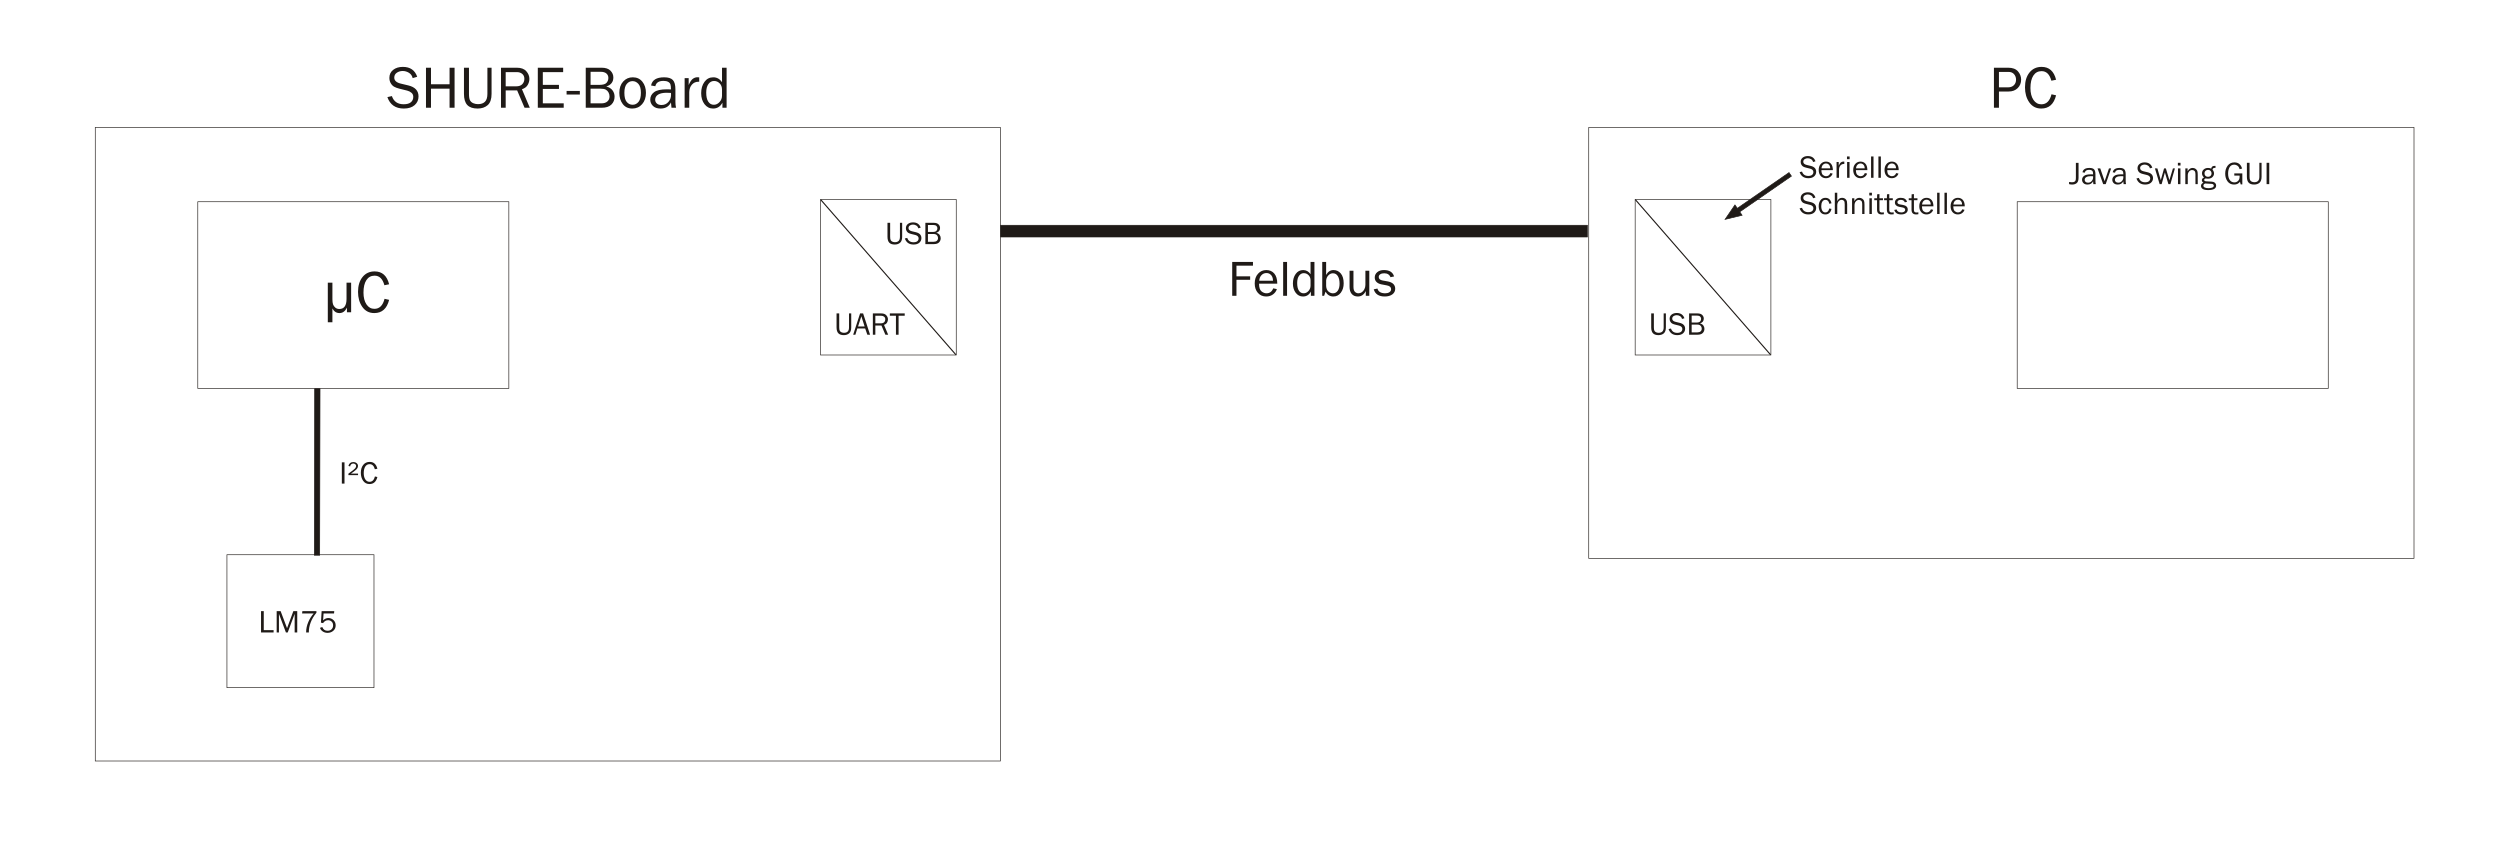 <?xml version="1.0" encoding="iso-8859-1"?>
<!DOCTYPE svg PUBLIC "-//W3C//DTD SVG 1.0//EN" "http://www.w3.org/TR/2001/REC-SVG-20010904/DTD/svg10.dtd">
<!-- Creator: CorelDRAW -->
<svg xmlns="http://www.w3.org/2000/svg" xmlns:odm="http://product.corel.com/CGS/11/cddns/" xmlns:corel-charset="http://product.corel.com/CGS/11/cddns/" xml:space="preserve" width="11.693in" height="3.937in" style="shape-rendering:geometricPrecision; text-rendering:geometricPrecision; image-rendering:optimizeQuality; fill-rule:evenodd"
     viewBox="0 0 11692.9 3937.01">
 <defs>
  <style type="text/css">
   <![CDATA[
    .str0 {stroke:#1F1A17;stroke-width:3}
    .fil0 {fill:none}
    .fil1 {fill:#1F1A17}
   ]]>
  </style>
 </defs>
 <g id="Ebene_x0020_1">
  <g>
   <path class="fil0 str0" d="M445.516 596.043l4233.36 0 0 2963.35 -4233.36 0 0 -2963.35z"/>
   <path class="fil0 str0" d="M7430.81 596.043l3859.9 0 0 2015.46 -3859.9 0 0 -2015.46z"/>
   <path class="fil1 str0" d="M4680.36 1053.57l2744 0 0 54.882 -2744 0 0 -54.882z"/>
   <path class="fil0 str0" d="M925.059 943.602l1454.87 0 0 872.925 -1454.87 0 0 -872.925z"/>
   <path class="fil0 str0" d="M1061.37 2594.67l687.76 0 0 621.63 -687.76 0 0 -621.63z"/>
   <path class="fil0 str0" d="M3837.63 932.957l634.854 0 0 727.437 -634.854 0 0 -727.437z"/>
   <path class="fil1 str0" d="M1496.73 1818.22l-1.559 778.618 -25.138 -0.012 1.559 -778.622 25.138 0.016z"/>
   <path class="fil0 str0" d="M3838.35 935.358l1.669 -1.457 630.906 723.724 -1.673 1.461 -630.902 -723.728z"/>
   <path class="fil1" d="M1811.79 454.197l21.122 -4.827c8.476,25.528 26.929,38.264 55.264,38.264 14.847,0 25.992,-3.138 33.484,-9.366 7.496,-6.276 11.24,-14.658 11.24,-25.197 0,-7.961 -2.854,-14.378 -8.571,-19.201 -5.713,-4.87 -12.315,-8.197 -19.811,-10.024l-37.465 -9.319c-9.697,-2.484 -17.61,-5.48 -23.791,-8.992 -6.185,-3.512 -11.429,-8.945 -15.736,-16.252 -4.264,-7.307 -6.417,-15.689 -6.417,-25.102 0,-15.642 5.902,-28.102 17.701,-37.421 11.803,-9.272 26.933,-13.909 45.386,-13.909 34.047,0 56.433,15.409 67.11,46.224l-21.26 6.323c-2.484,-10.957 -8.291,-19.295 -17.425,-24.913 -9.13,-5.622 -18.874,-8.433 -29.224,-8.433 -10.256,0 -19.39,2.717 -27.398,8.102 -8.008,5.386 -11.988,13.02 -11.988,22.902 0,13.819 10.161,23.138 30.441,28.008l34.984 8.382c32.035,7.681 48.051,24.917 48.051,51.705 0,16.205 -6.039,29.65 -18.028,40.421 -12.039,10.724 -28.992,16.11 -50.862,16.11 -38.779,0 -64.398,-17.846 -76.807,-53.484zm314.299 49.783l-23.461 0 0 -89.173 -86.831 0 0 89.173 -23.465 0 0 -187.287 23.465 0 0 77.508 86.831 0 0 -77.508 23.461 0 0 187.287zm153.52 -187.287l19.484 0 0 122.236c0,24.539 -5.996,42.102 -18.032,52.779 -12.035,10.634 -27.772,15.972 -47.256,15.972 -21.681,0 -37.748,-5.48 -48.193,-16.441 -10.394,-11.004 -15.642,-28.425 -15.642,-52.311l0 -122.236 23.465 0 0 122.236c0,14.563 1.732,24.819 5.106,30.768 3.37,5.949 8.476,10.303 15.362,13.161 6.835,2.811 14.047,4.26 21.543,4.26 14.469,0 25.429,-3.791 32.921,-11.425 7.496,-7.587 11.24,-19.811 11.24,-36.764l0 -122.236zm198.295 187.287l-24.539 0 -34.61 -81.071 -53.626 0 0 81.071 -21.965 0 0 -187.287 73.811 0c20.043,0 34.89,5.476 44.539,16.39 9.646,10.913 14.469,22.902 14.469,35.874 0,9.976 -2.717,19.532 -8.102,28.665 -5.386,9.177 -14.331,15.689 -26.74,19.622l36.764 86.736zm-112.776 -100.177l48.988 0c12.878,0 22.528,-3.374 28.85,-10.209 6.37,-6.791 9.555,-15.177 9.555,-25.059 0,-9.882 -3.374,-17.563 -10.071,-23.043 -6.744,-5.476 -15.22,-8.24 -25.476,-8.24l-51.846 0 0 66.551zm271.402 79.618l0 20.559 -121.157 0 0 -187.287 118.535 0 0 20.559 -95.071 0 0 59.571 75.449 0 0 19.063 -75.449 0 0 67.535 97.693 0zm75.453 -58.075l0 16.768 -62.008 0 0 -16.768 62.008 0zm27.587 78.634l0 -187.287 74.091 0c18.642,0 32.504,4.587 41.496,13.72 9.039,9.134 13.535,19.764 13.535,31.846 0,21.216 -11.102,35.315 -33.209,42.244 13.161,3.374 22.949,9.413 29.366,18.126 6.417,8.665 9.602,18.5 9.602,29.504 0,14.709 -4.965,27.024 -14.894,36.953 -9.929,9.929 -25.244,14.894 -45.898,14.894l-74.091 0zm22.622 -107.016l40.791 0c16.905,0 28.193,-3.232 33.858,-9.693 5.669,-6.417 8.528,-14.004 8.528,-22.716 0,-8.571 -3.047,-15.547 -9.134,-20.843 -6.091,-5.291 -15.173,-7.961 -27.26,-7.961l-46.783 0 0 61.213zm0 86.457l50.252 0c12.224,0 21.728,-3 28.382,-8.945 6.697,-5.949 10.02,-13.677 10.02,-23.185 0,-6.697 -1.496,-12.878 -4.543,-18.591 -2.996,-5.717 -7.256,-10.118 -12.736,-13.256 -5.48,-3.091 -13.677,-4.638 -24.591,-4.638l-46.783 0 0 68.614zm195.016 24.26c-19.063,0 -33.909,-7.028 -44.539,-21.122 -10.681,-14.098 -15.972,-31.567 -15.972,-52.409 0,-22.059 5.949,-39.665 17.937,-52.827 11.992,-13.161 26.929,-19.764 44.728,-19.764 19.154,0 34.189,6.929 45.24,20.795 11.008,13.862 16.532,31.142 16.532,51.937 0,21.591 -5.945,39.201 -17.843,52.874 -11.894,13.677 -27.256,20.516 -46.083,20.516zm1.638 -17.705c10.961,0 20.138,-4.543 27.587,-13.583 7.398,-9.039 11.098,-23.134 11.098,-42.244 0,-19.201 -3.886,-33.157 -11.661,-41.776 -7.776,-8.665 -16.909,-12.972 -27.303,-12.972 -10.728,0 -19.764,4.354 -27.165,13.114 -7.402,8.713 -11.146,22.575 -11.146,41.496 0,20.043 3.744,34.374 11.146,42.992 7.402,8.665 16.532,12.972 27.445,12.972zm203.165 14.004l-21.405 0c-0.795,-4.402 -1.638,-12.693 -2.433,-24.961 -9.555,19.106 -25.713,28.661 -48.614,28.661 -15.551,0 -27.445,-4.122 -35.783,-12.366 -8.335,-8.197 -12.504,-18.079 -12.504,-29.598 0,-14.004 5.949,-25.524 17.846,-34.516 11.894,-9.039 32.126,-13.535 60.65,-13.535 3.839,0 9.976,0.189 18.405,0.563 0,-10.961 -0.843,-18.921 -2.579,-23.791 -1.685,-4.917 -5.244,-8.807 -10.772,-11.756 -5.476,-2.906 -12.689,-4.402 -21.634,-4.402 -21.874,0 -34.61,8.335 -38.173,25.008l-19.902 -3.465c4.87,-25.528 25.244,-38.264 61.213,-38.264 19.106,0 32.689,4.213 40.697,12.693 7.961,8.476 11.988,23.134 11.988,43.976l0 58.87c0,9.787 0.984,18.732 3,26.882zm-23.839 -69.315c-8.807,-0.516 -15.457,-0.795 -20.047,-0.795 -17,0 -30.252,2.764 -39.665,8.382 -9.413,5.575 -14.146,13.724 -14.146,24.402 0,6.791 2.575,12.551 7.634,17.284 5.059,4.776 12.409,7.165 22.012,7.165 13.02,0 23.697,-4.732 32.035,-14.146 8.382,-9.413 12.551,-20.512 12.551,-33.205 0,-2.575 -0.142,-5.575 -0.374,-9.087zm85.469 69.315l-21.543 0 0 -138.583 18.921 0 0 32.362c6.697,-15.268 13.394,-25.15 20.091,-29.693 6.744,-4.543 13.63,-6.791 20.654,-6.791 2.201,0 5.059,0.189 8.524,0.563l0 20.559 -4.402 0c-11.894,0 -21.776,4.453 -29.646,13.303 -7.866,8.898 -12.035,20.559 -12.598,35.032l0 73.248zm174.783 -187.287l0 187.287 -19.575 0 0 -23.744c-9.697,18.311 -24.307,27.445 -43.791,27.445 -16.205,0 -29.504,-6.791 -39.949,-20.374 -10.398,-13.583 -15.642,-30.768 -15.642,-51.516 0,-21.216 5.197,-38.921 15.547,-53.016 10.303,-14.146 24.028,-21.216 41.122,-21.216 16.673,0 30.256,7.587 40.791,22.76l0 -67.626 21.496 0zm-21.496 102.236c0,-12.177 -3.744,-21.917 -11.146,-29.224 -7.402,-7.35 -16.063,-11.004 -25.898,-11.004 -10.728,0 -19.532,4.776 -26.417,14.284 -6.929,9.508 -10.398,22.854 -10.398,40.043 0,18.591 3.185,32.736 9.555,42.429 6.37,9.697 15.083,14.52 26.134,14.52 10.071,0 18.921,-4.213 26.602,-12.598 7.728,-8.429 11.567,-18.311 11.567,-29.646l0 -28.803z"/>
   <path class="fil1" d="M1533.14 1507.4l0 -185.37 21.543 0 0 77.653c0,10.161 0.984,18.122 2.906,23.882 1.921,5.764 5.48,10.819 10.63,15.177 5.154,4.307 11.429,6.508 18.736,6.508 22.48,0 33.764,-15.736 33.764,-47.209l0 -76.012 21.547 0 0 138.583 -19.626 0 0 -21.685c-8.15,16.909 -19.811,25.386 -34.984,25.386 -14.567,0 -25.524,-7.213 -32.972,-21.685l0 64.772 -21.543 0zm265.362 -109.78l21.453 4.823c-10.26,41.264 -33.394,61.87 -69.457,61.87 -23.697,0 -42.291,-9.555 -55.779,-28.661 -13.488,-19.11 -20.232,-42.622 -20.232,-70.535 0,-28.803 7.024,-51.937 21.122,-69.406 14.098,-17.516 32.972,-26.228 56.669,-26.228 35.126,0 57.701,20.091 67.677,60.228l-22.106 4.402c-8.055,-29.831 -23.279,-44.724 -45.713,-44.724 -16.532,0 -29.362,6.929 -38.496,20.795 -9.087,13.815 -13.63,33.299 -13.63,58.354 0,22.949 4.685,41.354 14.004,55.217 9.319,13.862 21.685,20.795 37.047,20.795 23.886,0 39.669,-15.642 47.441,-46.929z"/>
   <path class="fil1" d="M1279.65 2947.14l0 10.937 -58.811 0 0 -99.614 12.78 0 0 88.677 46.032 0zm110.551 10.937l-12.106 0 0 -86.984 -32.409 86.984 -8.469 0 -32.606 -86.984 0 86.984 -10.587 0 0 -99.614 18.532 0 29.992 79.685 29.421 -79.685 18.232 0 0 99.614zm54.378 0l-12.854 0c0,-16.689 3.413,-32.933 10.216,-48.724 6.823,-15.768 15.169,-29.095 25.032,-39.957l-54.079 0 1.244 -10.933 65.815 0 0 7.445c-11.858,14.299 -20.752,29.197 -26.63,44.665 -5.878,15.469 -8.819,30.165 -8.819,44.067 0,0.795 0.028,1.917 0.075,3.437zm118.748 -99.614l-1.024 10.736 -48.972 0 -2.118 32.307c7.398,-7.248 15.52,-10.862 24.362,-10.862 9.343,0 17.413,3.24 24.213,9.717 6.776,6.453 10.165,14.72 10.165,24.811 0,10.213 -3.689,18.583 -11.063,25.11 -7.37,6.5 -16.366,9.764 -27.028,9.764 -8.37,0 -15.815,-2.193 -22.343,-6.579 -6.5,-4.358 -10.787,-10.035 -12.831,-16.988l10.661 -3.661c4.362,11.583 12.583,17.39 24.661,17.39 7.921,0 14.224,-2.366 18.909,-7.051 4.657,-4.709 7,-10.685 7,-17.984 0,-7.65 -2.319,-13.602 -6.925,-17.886 -4.634,-4.283 -10.189,-6.429 -16.642,-6.429 -9.441,0 -17.264,4.535 -23.441,13.579l-9.839 -2.118 3.213 -53.854 59.039 0z"/>
   <path class="fil1" d="M1611.25 2262.01l-12.48 0 0 -99.614 12.48 0 0 99.614zm63.346 -46.929l0 7.075 -45.035 0 0 -6.85c17.461,-12.405 27.846,-20.528 31.134,-24.39 3.291,-3.835 4.933,-7.622 4.933,-11.382 0,-3.437 -1.37,-6.228 -4.059,-8.346 -2.689,-2.118 -5.803,-3.161 -9.315,-3.161 -3.689,0 -6.953,1.169 -9.768,3.559 -2.815,2.394 -4.409,5.756 -4.756,10.067l-8.169 -2.394c3.11,-12.083 10.709,-18.11 22.768,-18.11 6.575,0 11.882,1.795 15.965,5.358 4.063,3.587 6.079,7.795 6.079,12.602 0,6.378 -3.012,12.307 -9.043,17.835 -6.028,5.532 -13.972,11.587 -23.787,18.138l33.055 0zm79.016 13.425l11.409 2.567c-5.457,21.945 -17.764,32.906 -36.945,32.906 -12.602,0 -22.492,-5.083 -29.665,-15.244 -7.173,-10.165 -10.764,-22.669 -10.764,-37.516 0,-15.319 3.74,-27.626 11.236,-36.917 7.496,-9.315 17.535,-13.949 30.142,-13.949 18.681,0 30.689,10.685 35.996,32.035l-11.76 2.339c-4.283,-15.866 -12.378,-23.787 -24.311,-23.787 -8.795,0 -15.618,3.685 -20.476,11.059 -4.831,7.35 -7.248,17.713 -7.248,31.039 0,12.205 2.488,21.996 7.449,29.37 4.957,7.37 11.531,11.059 19.701,11.059 12.705,0 21.098,-8.319 25.236,-24.961z"/>
   <path class="fil1" d="M4209.18 1042.16l10.362 0 0 65.016c0,13.051 -3.189,22.394 -9.591,28.071 -6.402,5.657 -14.772,8.496 -25.134,8.496 -11.535,0 -20.079,-2.913 -25.634,-8.744 -5.532,-5.854 -8.319,-15.122 -8.319,-27.823l0 -65.016 12.48 0 0 65.016c0,7.744 0.921,13.201 2.713,16.366 1.795,3.161 4.508,5.476 8.173,6.996 3.634,1.496 7.472,2.268 11.457,2.268 7.697,0 13.528,-2.016 17.512,-6.079 3.984,-4.035 5.98,-10.535 5.98,-19.551l0 -65.016zm22.866 73.134l11.236 -2.563c4.508,13.575 14.323,20.35 29.394,20.35 7.898,0 13.823,-1.669 17.811,-4.984 3.984,-3.335 5.976,-7.795 5.976,-13.402 0,-4.232 -1.52,-7.646 -4.559,-10.213 -3.035,-2.591 -6.551,-4.358 -10.535,-5.331l-19.929 -4.957c-5.154,-1.319 -9.366,-2.913 -12.653,-4.783 -3.287,-1.866 -6.079,-4.756 -8.37,-8.642 -2.268,-3.886 -3.413,-8.346 -3.413,-13.354 0,-8.319 3.142,-14.945 9.417,-19.902 6.28,-4.933 14.323,-7.398 24.138,-7.398 18.11,0 30.016,8.193 35.697,24.587l-11.311 3.362c-1.319,-5.831 -4.409,-10.264 -9.264,-13.252 -4.858,-2.988 -10.039,-4.484 -15.543,-4.484 -5.457,0 -10.315,1.445 -14.575,4.311 -4.26,2.862 -6.378,6.925 -6.378,12.181 0,7.346 5.406,12.303 16.193,14.894l18.606 4.461c17.039,4.083 25.559,13.252 25.559,27.5 0,8.618 -3.213,15.768 -9.591,21.496 -6.402,5.705 -15.417,8.571 -27.051,8.571 -20.626,0 -34.252,-9.492 -40.854,-28.449zm96.031 26.48l0 -99.614 39.406 0c9.917,0 17.291,2.441 22.071,7.299 4.811,4.854 7.201,10.512 7.201,16.937 0,11.284 -5.906,18.784 -17.661,22.468 7,1.795 12.205,5.008 15.618,9.642 3.413,4.606 5.106,9.839 5.106,15.693 0,7.823 -2.642,14.374 -7.921,19.654 -5.28,5.28 -13.425,7.921 -24.413,7.921l-39.406 0zm12.031 -56.921l21.697 0c8.992,0 14.996,-1.717 18.008,-5.154 3.016,-3.413 4.535,-7.449 4.535,-12.083 0,-4.559 -1.618,-8.272 -4.858,-11.087 -3.236,-2.815 -8.071,-4.232 -14.496,-4.232l-24.886 0 0 32.555zm0 45.984l26.728 0c6.5,0 11.559,-1.594 15.095,-4.756 3.563,-3.165 5.331,-7.276 5.331,-12.331 0,-3.563 -0.795,-6.85 -2.413,-9.89 -1.594,-3.039 -3.862,-5.382 -6.776,-7.051 -2.917,-1.642 -7.276,-2.465 -13.079,-2.465l-24.886 0 0 36.492z"/>
   <path class="fil1" d="M3970.98 1465.94l10.362 0 0 65.016c0,13.051 -3.189,22.394 -9.591,28.071 -6.402,5.657 -14.772,8.496 -25.134,8.496 -11.535,0 -20.079,-2.913 -25.634,-8.744 -5.532,-5.854 -8.319,-15.122 -8.319,-27.823l0 -65.016 12.48 0 0 65.016c0,7.744 0.921,13.201 2.713,16.366 1.795,3.161 4.508,5.476 8.173,6.996 3.634,1.496 7.472,2.268 11.457,2.268 7.697,0 13.528,-2.016 17.512,-6.079 3.984,-4.035 5.98,-10.535 5.98,-19.551l0 -65.016zm98.445 99.614l-12.756 0 -10.087 -29.118 -36.843 0 -8.917 29.118 -10.413 0 32.307 -99.614 14.248 0 32.461 99.614zm-25.461 -38.461l-15.319 -47.878 -15.469 47.878 30.787 0zm110.13 38.461l-13.051 0 -18.409 -43.118 -28.524 0 0 43.118 -11.681 0 0 -99.614 39.26 0c10.661,0 18.555,2.913 23.689,8.717 5.13,5.803 7.697,12.181 7.697,19.083 0,5.303 -1.445,10.386 -4.311,15.244 -2.862,4.882 -7.622,8.346 -14.224,10.437l19.555 46.134zm-59.984 -53.283l26.059 0c6.85,0 11.98,-1.791 15.342,-5.429 3.39,-3.614 5.083,-8.071 5.083,-13.327 0,-5.256 -1.795,-9.343 -5.354,-12.256 -3.591,-2.913 -8.098,-4.386 -13.551,-4.386l-27.579 0 0 35.398zm108.736 53.283l-12.405 0 0 -88.681 -28.524 0 0 -10.933 69.551 0 0 10.933 -28.622 0 0 88.681z"/>
   <path class="fil0 str0" d="M7647.95 932.957l634.854 0 0 727.437 -634.854 0 0 -727.437z"/>
   <path class="fil0 str0" d="M7648.67 935.358l1.669 -1.457 630.906 723.724 -1.673 1.461 -630.902 -723.728z"/>
   <path class="fil1" d="M8417.12 805.071l11.236 -2.563c4.508,13.575 14.323,20.35 29.394,20.35 7.898,0 13.823,-1.669 17.811,-4.984 3.984,-3.335 5.976,-7.795 5.976,-13.402 0,-4.232 -1.52,-7.646 -4.559,-10.213 -3.035,-2.591 -6.551,-4.358 -10.535,-5.331l-19.929 -4.957c-5.154,-1.319 -9.366,-2.913 -12.653,-4.783 -3.287,-1.866 -6.079,-4.756 -8.37,-8.642 -2.268,-3.886 -3.413,-8.346 -3.413,-13.354 0,-8.319 3.142,-14.945 9.417,-19.902 6.28,-4.933 14.323,-7.398 24.138,-7.398 18.11,0 30.016,8.193 35.697,24.587l-11.311 3.362c-1.319,-5.831 -4.409,-10.264 -9.264,-13.252 -4.858,-2.988 -10.039,-4.484 -15.543,-4.484 -5.457,0 -10.315,1.445 -14.575,4.311 -4.26,2.862 -6.378,6.925 -6.378,12.181 0,7.346 5.406,12.303 16.193,14.894l18.606 4.461c17.039,4.083 25.559,13.252 25.559,27.5 0,8.618 -3.213,15.768 -9.591,21.496 -6.402,5.705 -15.417,8.571 -27.051,8.571 -20.626,0 -34.252,-9.492 -40.854,-28.449zm143.685 4.508l10.661 2.193c-1.945,6.28 -5.756,11.484 -11.386,15.595 -5.654,4.11 -12.28,6.154 -19.925,6.154 -10.067,0 -18.213,-3.539 -24.437,-10.614 -6.228,-7.071 -9.343,-16.362 -9.343,-27.846 0,-11.732 3.213,-21.201 9.689,-28.425 6.476,-7.22 14.598,-10.835 24.386,-10.835 9.618,0 17.366,3.339 23.244,9.988 5.854,6.677 8.866,16.642 9.016,29.945l-53.583 0c0,11.134 2.343,18.657 7,22.543 4.685,3.886 9.618,5.827 14.823,5.827 9.39,0 16.016,-4.831 19.854,-14.524zm-0.65 -22.394c-0.098,-4.134 -0.795,-7.819 -2.043,-11.035 -1.268,-3.213 -3.409,-5.925 -6.425,-8.193 -3.016,-2.268 -6.65,-3.39 -10.886,-3.39 -5.681,0 -10.512,2.043 -14.472,6.13 -3.961,4.083 -6.201,9.563 -6.677,16.488l40.504 0zm41.228 44.366l-11.461 0 0 -73.709 10.067 0 0 17.213c3.559,-8.122 7.122,-13.378 10.685,-15.791 3.587,-2.417 7.248,-3.614 10.984,-3.614 1.173,0 2.693,0.098 4.535,0.299l0 10.937 -2.343 0c-6.327,0 -11.583,2.366 -15.768,7.075 -4.185,4.732 -6.402,10.933 -6.701,18.63l0 38.961zm49.646 -99.614l0 12.705 -12.354 0 0 -12.705 12.354 0zm-0.374 25.905l0 73.709 -11.461 0 0 -73.709 11.461 0zm71.52 51.736l10.661 2.193c-1.945,6.28 -5.756,11.484 -11.386,15.595 -5.654,4.11 -12.28,6.154 -19.925,6.154 -10.067,0 -18.213,-3.539 -24.437,-10.614 -6.228,-7.071 -9.343,-16.362 -9.343,-27.846 0,-11.732 3.213,-21.201 9.689,-28.425 6.476,-7.22 14.598,-10.835 24.386,-10.835 9.618,0 17.366,3.339 23.244,9.988 5.854,6.677 8.866,16.642 9.016,29.945l-53.583 0c0,11.134 2.343,18.657 7,22.543 4.685,3.886 9.618,5.827 14.823,5.827 9.39,0 16.016,-4.831 19.854,-14.524zm-0.65 -22.394c-0.098,-4.134 -0.795,-7.819 -2.043,-11.035 -1.268,-3.213 -3.409,-5.925 -6.425,-8.193 -3.016,-2.268 -6.65,-3.39 -10.886,-3.39 -5.681,0 -10.512,2.043 -14.472,6.13 -3.961,4.083 -6.201,9.563 -6.677,16.488l40.504 0zm41.228 44.366l-11.461 0 0 -99.614 11.461 0 0 99.614zm34.374 0l-11.461 0 0 -99.614 11.461 0 0 99.614zm71.591 -21.972l10.661 2.193c-1.945,6.28 -5.756,11.484 -11.386,15.595 -5.654,4.11 -12.28,6.154 -19.925,6.154 -10.067,0 -18.213,-3.539 -24.437,-10.614 -6.228,-7.071 -9.343,-16.362 -9.343,-27.846 0,-11.732 3.213,-21.201 9.689,-28.425 6.476,-7.22 14.598,-10.835 24.386,-10.835 9.618,0 17.366,3.339 23.244,9.988 5.854,6.677 8.866,16.642 9.016,29.945l-53.583 0c0,11.134 2.343,18.657 7,22.543 4.685,3.886 9.618,5.827 14.823,5.827 9.39,0 16.016,-4.831 19.854,-14.524zm-0.65 -22.394c-0.098,-4.134 -0.795,-7.819 -2.043,-11.035 -1.268,-3.213 -3.409,-5.925 -6.425,-8.193 -3.016,-2.268 -6.65,-3.39 -10.886,-3.39 -5.681,0 -10.512,2.043 -14.472,6.13 -3.961,4.083 -6.201,9.563 -6.677,16.488l40.504 0zm-450.949 187.35l11.236 -2.563c4.508,13.575 14.323,20.35 29.394,20.35 7.898,0 13.823,-1.669 17.811,-4.984 3.984,-3.335 5.976,-7.795 5.976,-13.402 0,-4.232 -1.52,-7.646 -4.559,-10.213 -3.035,-2.591 -6.551,-4.358 -10.535,-5.331l-19.929 -4.957c-5.154,-1.319 -9.366,-2.913 -12.653,-4.783 -3.287,-1.866 -6.079,-4.756 -8.37,-8.642 -2.268,-3.886 -3.413,-8.346 -3.413,-13.354 0,-8.319 3.142,-14.945 9.417,-19.902 6.28,-4.933 14.323,-7.398 24.138,-7.398 18.11,0 30.016,8.193 35.697,24.587l-11.311 3.362c-1.319,-5.831 -4.409,-10.264 -9.264,-13.252 -4.858,-2.988 -10.039,-4.484 -15.543,-4.484 -5.457,0 -10.315,1.445 -14.575,4.311 -4.26,2.862 -6.378,6.925 -6.378,12.181 0,7.346 5.406,12.303 16.193,14.894l18.606 4.461c17.039,4.083 25.559,13.252 25.559,27.5 0,8.618 -3.213,15.768 -9.591,21.496 -6.402,5.705 -15.417,8.571 -27.051,8.571 -20.626,0 -34.252,-9.492 -40.854,-28.449zm138.579 0.65l10.362 1.819c-1.468,8.118 -4.685,14.496 -9.717,19.079 -5.008,4.61 -11.26,6.902 -18.756,6.902 -10.165,0 -17.909,-3.736 -23.24,-11.236 -5.331,-7.496 -7.972,-16.638 -7.972,-27.449 0,-11.185 2.791,-20.476 8.421,-27.902 5.602,-7.421 13.276,-11.134 22.941,-11.134 8.043,0 14.472,2.39 19.303,7.201 4.858,4.78 7.846,10.961 9.02,18.555l-10.362 1.968c-1.945,-12.153 -7.823,-18.232 -17.661,-18.232 -6.327,0 -11.185,2.689 -14.598,8.071 -3.413,5.354 -5.106,12.331 -5.106,20.898 0,9.441 1.693,16.764 5.083,21.996 3.362,5.232 8.118,7.846 14.248,7.846 9.488,0 15.492,-6.126 18.035,-18.382zm83.847 25.831l-11.461 0 0 -44.74c0,-5.256 -0.323,-9.189 -0.972,-11.831 -0.673,-2.614 -2.217,-4.882 -4.681,-6.799 -2.441,-1.945 -5.283,-2.89 -8.496,-2.89 -5.878,0 -10.811,2.413 -14.772,7.224 -3.961,4.807 -5.953,11.256 -5.953,19.327l0 39.709 -11.461 0 0 -99.614 11.461 0 0 39.48c5.205,-10.413 12.653,-15.618 22.319,-15.618 4.335,0 8.197,0.846 11.583,2.567 3.39,1.693 5.98,3.933 7.772,6.701 1.795,2.764 3.016,5.504 3.689,8.22 0.646,2.689 0.972,7.197 0.972,13.524l0 44.74zm81.004 0l-10.736 0 0 -47.354c0,-6.827 -1.468,-11.606 -4.433,-14.398 -2.988,-2.764 -6.575,-4.161 -10.811,-4.161 -5.827,0 -10.736,2.343 -14.697,7.028 -3.961,4.657 -5.953,10.811 -5.953,18.457l0 40.429 -11.461 0 0 -73.709 10.665 0 0 13.575c5.976,-10.413 13.724,-15.618 23.264,-15.618 5.504,0 10.189,1.421 14.051,4.26 3.886,2.866 6.524,6.055 7.968,9.614 1.421,3.539 2.142,9.965 2.142,19.256l0 42.622zm34.752 -99.614l0 12.705 -12.354 0 0 -12.705 12.354 0zm-0.374 25.905l0 73.709 -11.461 0 0 -73.709 11.461 0zm56.276 65.839l0 9.039c-4.035,0.524 -7.551,0.799 -10.516,0.799 -14.248,0 -21.398,-7.449 -21.398,-22.319l0 -44.39 -13.051 0 0 -8.969 13.051 0 0.524 -18.532 10.661 -1.024 0 19.555 16.492 0 0 8.969 -16.492 0 0 46.283c0,7.571 3.937,11.382 11.807,11.382 2.642,0 5.606,-0.276 8.921,-0.795zm45.984 0l0 9.039c-4.035,0.524 -7.551,0.799 -10.516,0.799 -14.248,0 -21.398,-7.449 -21.398,-22.319l0 -44.39 -13.051 0 0 -8.969 13.051 0 0.524 -18.532 10.661 -1.024 0 19.555 16.492 0 0 8.969 -16.492 0 0 46.283c0,7.571 3.937,11.382 11.807,11.382 2.642,0 5.606,-0.276 8.921,-0.795zm2.638 -11.26l10.937 -2.244c2.441,9.291 10.114,13.925 23.067,13.925 4.756,0 8.791,-1.071 12.106,-3.213 3.311,-2.142 4.957,-5.157 4.957,-9.043 0,-5.78 -4.209,-9.465 -12.63,-11.008l-15.543 -2.941c-6.079,-1.146 -10.909,-3.437 -14.524,-6.85 -3.587,-3.413 -5.378,-7.898 -5.378,-13.5 0,-6.177 2.441,-11.358 7.37,-15.52 4.909,-4.161 11.512,-6.228 19.831,-6.228 16.016,0 25.882,6.252 29.642,18.756l-10.512 2.268c-3.016,-7.697 -9.217,-11.531 -18.606,-11.531 -4.685,0 -8.496,0.945 -11.484,2.89 -3.016,1.917 -4.508,4.606 -4.508,8.043 0,5.457 3.835,8.894 11.457,10.287l14.374 2.567c15.047,2.717 22.567,9.988 22.567,21.823 0,6.748 -2.815,12.228 -8.394,16.39 -5.606,4.161 -13.051,6.228 -22.343,6.228 -17.465,0 -28.248,-7.024 -32.386,-21.098zm112.673 11.26l0 9.039c-4.035,0.524 -7.551,0.799 -10.516,0.799 -14.248,0 -21.398,-7.449 -21.398,-22.319l0 -44.39 -13.051 0 0 -8.969 13.051 0 0.524 -18.532 10.661 -1.024 0 19.555 16.492 0 0 8.969 -16.492 0 0 46.283c0,7.571 3.937,11.382 11.807,11.382 2.642,0 5.606,-0.276 8.921,-0.795zm58.661 -14.102l10.661 2.193c-1.945,6.28 -5.756,11.484 -11.386,15.595 -5.654,4.11 -12.28,6.154 -19.925,6.154 -10.067,0 -18.213,-3.539 -24.437,-10.614 -6.228,-7.071 -9.343,-16.362 -9.343,-27.846 0,-11.732 3.213,-21.201 9.689,-28.425 6.476,-7.22 14.598,-10.835 24.386,-10.835 9.618,0 17.366,3.339 23.244,9.988 5.854,6.677 8.866,16.642 9.016,29.945l-53.583 0c0,11.134 2.343,18.657 7,22.543 4.685,3.886 9.618,5.827 14.823,5.827 9.39,0 16.016,-4.831 19.854,-14.524zm-0.65 -22.394c-0.098,-4.134 -0.795,-7.819 -2.043,-11.035 -1.268,-3.213 -3.409,-5.925 -6.425,-8.193 -3.016,-2.268 -6.65,-3.39 -10.886,-3.39 -5.681,0 -10.512,2.043 -14.472,6.13 -3.961,4.083 -6.201,9.563 -6.677,16.488l40.504 0zm41.228 44.366l-11.461 0 0 -99.614 11.461 0 0 99.614zm34.374 0l-11.461 0 0 -99.614 11.461 0 0 99.614zm71.591 -21.972l10.661 2.193c-1.945,6.28 -5.756,11.484 -11.386,15.595 -5.654,4.11 -12.28,6.154 -19.925,6.154 -10.067,0 -18.213,-3.539 -24.437,-10.614 -6.228,-7.071 -9.343,-16.362 -9.343,-27.846 0,-11.732 3.213,-21.201 9.689,-28.425 6.476,-7.22 14.598,-10.835 24.386,-10.835 9.618,0 17.366,3.339 23.244,9.988 5.854,6.677 8.866,16.642 9.016,29.945l-53.583 0c0,11.134 2.343,18.657 7,22.543 4.685,3.886 9.618,5.827 14.823,5.827 9.39,0 16.016,-4.831 19.854,-14.524zm-0.65 -22.394c-0.098,-4.134 -0.795,-7.819 -2.043,-11.035 -1.268,-3.213 -3.409,-5.925 -6.425,-8.193 -3.016,-2.268 -6.65,-3.39 -10.886,-3.39 -5.681,0 -10.512,2.043 -14.472,6.13 -3.961,4.083 -6.201,9.563 -6.677,16.488l40.504 0z"/>
   <path class="fil1" d="M7781.29 1465.94l10.362 0 0 65.016c0,13.051 -3.189,22.394 -9.591,28.071 -6.402,5.657 -14.772,8.496 -25.134,8.496 -11.535,0 -20.079,-2.913 -25.634,-8.744 -5.532,-5.854 -8.319,-15.122 -8.319,-27.823l0 -65.016 12.48 0 0 65.016c0,7.744 0.921,13.201 2.713,16.366 1.795,3.161 4.508,5.476 8.173,6.996 3.634,1.496 7.472,2.268 11.457,2.268 7.697,0 13.528,-2.016 17.512,-6.079 3.984,-4.035 5.98,-10.535 5.98,-19.551l0 -65.016zm22.866 73.134l11.236 -2.563c4.508,13.575 14.323,20.35 29.394,20.35 7.898,0 13.823,-1.669 17.811,-4.984 3.984,-3.335 5.976,-7.795 5.976,-13.402 0,-4.232 -1.52,-7.646 -4.559,-10.213 -3.035,-2.591 -6.551,-4.358 -10.535,-5.331l-19.929 -4.957c-5.154,-1.319 -9.366,-2.913 -12.653,-4.783 -3.287,-1.866 -6.079,-4.756 -8.37,-8.642 -2.268,-3.886 -3.413,-8.346 -3.413,-13.354 0,-8.319 3.142,-14.945 9.417,-19.902 6.28,-4.933 14.323,-7.398 24.138,-7.398 18.11,0 30.016,8.193 35.697,24.587l-11.311 3.362c-1.319,-5.831 -4.409,-10.264 -9.264,-13.252 -4.858,-2.988 -10.039,-4.484 -15.543,-4.484 -5.457,0 -10.315,1.445 -14.575,4.311 -4.26,2.862 -6.378,6.925 -6.378,12.181 0,7.346 5.406,12.303 16.193,14.894l18.606 4.461c17.039,4.083 25.559,13.252 25.559,27.5 0,8.618 -3.213,15.768 -9.591,21.496 -6.402,5.705 -15.417,8.571 -27.051,8.571 -20.626,0 -34.252,-9.492 -40.854,-28.449zm96.031 26.48l0 -99.614 39.406 0c9.917,0 17.291,2.441 22.071,7.299 4.811,4.854 7.201,10.512 7.201,16.937 0,11.284 -5.906,18.784 -17.661,22.468 7,1.795 12.205,5.008 15.618,9.642 3.413,4.606 5.106,9.839 5.106,15.693 0,7.823 -2.642,14.374 -7.921,19.654 -5.28,5.28 -13.425,7.921 -24.413,7.921l-39.406 0zm12.031 -56.921l21.697 0c8.992,0 14.996,-1.717 18.008,-5.154 3.016,-3.413 4.535,-7.449 4.535,-12.083 0,-4.559 -1.618,-8.272 -4.858,-11.087 -3.236,-2.815 -8.071,-4.232 -14.496,-4.232l-24.886 0 0 32.555zm0 45.984l26.728 0c6.5,0 11.559,-1.594 15.095,-4.756 3.563,-3.165 5.331,-7.276 5.331,-12.331 0,-3.563 -0.795,-6.85 -2.413,-9.89 -1.594,-3.039 -3.862,-5.382 -6.776,-7.051 -2.917,-1.642 -7.276,-2.465 -13.079,-2.465l-24.886 0 0 36.492z"/>
   <path class="fil1 str0" d="M8367.42 807.26l-241.673 167.11 -11.071 -16.012 -46.165 67.76 79.693 -19.268 -11.071 -16.012 241.673 -167.114 -11.386 -16.465z"/>
   <path class="fil0 str0" d="M9434.78 943.602l1454.87 0 0 872.925 -1454.87 0 0 -872.925z"/>
   <path class="fil1" d="M9721.75 761.638l0 69.173c0,12.083 -2.717,20.5 -8.173,25.26 -5.453,4.756 -12.677,7.15 -21.669,7.15 -4.807,0 -9.665,-0.65 -14.524,-1.968l0 -10.213c4.756,0.972 9.091,1.445 12.976,1.445 5.555,0 9.642,-0.823 12.284,-2.469 2.614,-1.665 4.382,-3.811 5.28,-6.425 0.898,-2.614 1.346,-6.874 1.346,-12.78l0 -69.173 12.48 0zm80.634 99.614l-11.386 0c-0.425,-2.343 -0.87,-6.752 -1.295,-13.276 -5.083,10.161 -13.677,15.244 -25.858,15.244 -8.268,0 -14.595,-2.193 -19.032,-6.579 -4.433,-4.358 -6.65,-9.614 -6.65,-15.74 0,-7.449 3.165,-13.579 9.492,-18.358 6.327,-4.811 17.087,-7.201 32.256,-7.201 2.043,0 5.307,0.098 9.791,0.299 0,-5.831 -0.449,-10.063 -1.37,-12.653 -0.898,-2.618 -2.791,-4.685 -5.728,-6.252 -2.917,-1.547 -6.752,-2.343 -11.508,-2.343 -11.634,0 -18.409,4.433 -20.303,13.303l-10.587 -1.846c2.591,-13.575 13.425,-20.35 32.559,-20.35 10.161,0 17.386,2.244 21.646,6.752 4.232,4.508 6.378,12.303 6.378,23.39l0 31.311c0,5.209 0.52,9.965 1.594,14.299zm-12.681 -36.866c-4.681,-0.276 -8.22,-0.425 -10.661,-0.425 -9.043,0 -16.091,1.472 -21.098,4.461 -5.008,2.965 -7.524,7.299 -7.524,12.976 0,3.614 1.37,6.677 4.059,9.193 2.693,2.539 6.602,3.811 11.709,3.811 6.925,0 12.606,-2.516 17.039,-7.524 4.461,-5.008 6.677,-10.909 6.677,-17.661 0,-1.37 -0.075,-2.965 -0.201,-4.831zm84.571 -36.843l-25.484 73.709 -11.882 0 -26.354 -73.709 12.705 0 20.5 59.909 20.303 -59.909 10.213 0zm69.528 73.709l-11.386 0c-0.425,-2.343 -0.87,-6.752 -1.295,-13.276 -5.083,10.161 -13.677,15.244 -25.858,15.244 -8.268,0 -14.595,-2.193 -19.032,-6.579 -4.433,-4.358 -6.65,-9.614 -6.65,-15.74 0,-7.449 3.165,-13.579 9.492,-18.358 6.327,-4.811 17.087,-7.201 32.256,-7.201 2.043,0 5.307,0.098 9.791,0.299 0,-5.831 -0.449,-10.063 -1.37,-12.653 -0.898,-2.618 -2.791,-4.685 -5.728,-6.252 -2.917,-1.547 -6.752,-2.343 -11.508,-2.343 -11.634,0 -18.409,4.433 -20.303,13.303l-10.587 -1.846c2.591,-13.575 13.425,-20.35 32.559,-20.35 10.161,0 17.386,2.244 21.646,6.752 4.232,4.508 6.378,12.303 6.378,23.39l0 31.311c0,5.209 0.52,9.965 1.594,14.299zm-12.681 -36.866c-4.681,-0.276 -8.22,-0.425 -10.661,-0.425 -9.043,0 -16.091,1.472 -21.098,4.461 -5.008,2.965 -7.524,7.299 -7.524,12.976 0,3.614 1.37,6.677 4.059,9.193 2.693,2.539 6.602,3.811 11.709,3.811 6.925,0 12.606,-2.516 17.039,-7.524 4.461,-5.008 6.677,-10.909 6.677,-17.661 0,-1.37 -0.075,-2.965 -0.201,-4.831zm61.453 10.386l11.236 -2.563c4.508,13.575 14.323,20.35 29.394,20.35 7.898,0 13.823,-1.669 17.811,-4.984 3.984,-3.335 5.976,-7.795 5.976,-13.402 0,-4.232 -1.52,-7.646 -4.559,-10.213 -3.035,-2.591 -6.551,-4.358 -10.535,-5.331l-19.929 -4.957c-5.154,-1.319 -9.366,-2.913 -12.653,-4.783 -3.287,-1.866 -6.079,-4.756 -8.37,-8.642 -2.268,-3.886 -3.413,-8.346 -3.413,-13.354 0,-8.319 3.142,-14.945 9.417,-19.902 6.28,-4.933 14.323,-7.398 24.138,-7.398 18.11,0 30.016,8.193 35.697,24.587l-11.311 3.362c-1.319,-5.831 -4.409,-10.264 -9.264,-13.252 -4.858,-2.988 -10.039,-4.484 -15.543,-4.484 -5.457,0 -10.315,1.445 -14.575,4.311 -4.26,2.862 -6.378,6.925 -6.378,12.181 0,7.346 5.406,12.303 16.193,14.894l18.606 4.461c17.039,4.083 25.559,13.252 25.559,27.5 0,8.618 -3.213,15.768 -9.591,21.496 -6.402,5.705 -15.417,8.571 -27.051,8.571 -20.626,0 -34.252,-9.492 -40.854,-28.449zm179.953 -47.228l-21.224 73.709 -9.264 0 -16.516 -54.728 -15.095 54.728 -9.417 0 -22.122 -73.709 11.535 0 15.992 54.953 15.319 -54.953 8.394 0 16.567 55.177 16.563 -55.177 9.268 0zm26.13 -25.905l0 12.705 -12.354 0 0 -12.705 12.354 0zm-0.374 25.905l0 73.709 -11.461 0 0 -73.709 11.461 0zm80.933 73.709l-10.736 0 0 -47.354c0,-6.827 -1.468,-11.606 -4.433,-14.398 -2.988,-2.764 -6.575,-4.161 -10.811,-4.161 -5.827,0 -10.736,2.343 -14.697,7.028 -3.961,4.657 -5.953,10.811 -5.953,18.457l0 40.429 -11.461 0 0 -73.709 10.665 0 0 13.575c5.976,-10.413 13.724,-15.618 23.264,-15.618 5.504,0 10.189,1.421 14.051,4.26 3.886,2.866 6.524,6.055 7.968,9.614 1.421,3.539 2.142,9.965 2.142,19.256l0 42.622zm83.126 -85.244l0 9.118c-5.256,0 -8.768,0.622 -10.535,1.843 -1.795,1.197 -2.965,3.39 -3.539,6.551 4.709,5.457 7.075,11.386 7.075,17.811 0,6.728 -2.563,12.48 -7.697,17.287 -5.13,4.835 -12.031,7.224 -20.701,7.224 -1.941,0 -3.61,-0.122 -5.032,-0.421 -2.689,-0.547 -4.358,-0.799 -5.032,-0.799 -1.319,0 -2.89,0.65 -4.756,1.917 -1.846,1.295 -2.768,2.965 -2.768,5.008 0,2.913 1.346,4.807 4.012,5.681 2.689,0.898 8.969,1.445 18.905,1.693 8.421,0.248 14.622,0.823 18.634,1.72 4.035,0.894 7.425,2.89 10.189,5.976 2.764,3.091 4.161,6.874 4.161,11.358 0,14.051 -12.358,21.075 -37.067,21.075 -11.732,0 -20.279,-1.768 -25.657,-5.28 -5.382,-3.539 -8.071,-8.248 -8.071,-14.126 0,-7.15 3.76,-12.055 11.26,-14.744 -4.835,-3.165 -7.252,-7.126 -7.252,-11.882 0,-5.705 3.413,-10.067 10.24,-13.079 -6.378,-5.157 -9.567,-11.658 -9.567,-19.48 0,-7.299 2.717,-13.276 8.173,-17.961 5.453,-4.657 12.079,-7 19.925,-7 5.532,0 10.587,1.047 15.098,3.138 0.744,-4.807 2.413,-8.146 5.079,-9.988 2.642,-1.866 6.677,-2.791 12.083,-2.791 0.524,0 1.468,0.051 2.839,0.15zm-35.024 51.091c4.858,0 8.819,-1.492 11.882,-4.48 3.067,-2.992 4.61,-6.878 4.61,-11.661 0,-4.854 -1.594,-8.843 -4.783,-11.929 -3.189,-3.091 -7.051,-4.634 -11.559,-4.634 -4.335,0 -8.193,1.468 -11.531,4.358 -3.362,2.89 -5.032,7 -5.032,12.354 0,4.783 1.492,8.622 4.508,11.587 3.012,2.937 6.972,4.406 11.905,4.406zm-13.724 31.165c-5.354,2.339 -8.02,5.705 -8.02,10.138 0,3.76 2.189,6.65 6.598,8.717 4.409,2.071 10.016,3.114 16.815,3.114 6.327,0 12.106,-0.894 17.362,-2.665 5.256,-1.768 7.898,-4.783 7.898,-9.016 0,-2.291 -0.772,-4.161 -2.343,-5.63 -1.543,-1.445 -3.685,-2.366 -6.378,-2.764 -2.713,-0.402 -7.421,-0.673 -14.122,-0.874 -8.02,-0.197 -13.976,-0.547 -17.811,-1.02zm174.122 -47.232l0 51.539 -7.673 0 -3.413 -12.48c-6.15,8.744 -15.268,13.13 -27.374,13.13 -13.13,0 -23.366,-4.933 -30.665,-14.823 -7.272,-9.862 -10.937,-21.87 -10.937,-35.968 0,-15.071 3.862,-27.65 11.61,-37.74 7.72,-10.063 18.232,-15.095 31.512,-15.095 18.358,0 30.315,9.638 35.921,28.894l-11.835 2.843c-1.693,-7.402 -4.882,-12.756 -9.563,-16.118 -4.661,-3.362 -9.768,-5.032 -15.323,-5.032 -9.815,0 -17.063,3.961 -21.744,11.882 -4.657,7.945 -7,17.886 -7,29.866 0,12.878 2.614,22.968 7.846,30.24 5.232,7.276 12.331,10.913 21.346,10.913 7,0 12.854,-2.319 17.539,-6.976 4.705,-4.634 7.047,-11.059 7.047,-19.228 0,-1.496 -0.051,-3.315 -0.15,-5.406l-24.661 0 0 -10.441 37.516 0zm79.689 -49.394l10.362 0 0 65.016c0,13.051 -3.189,22.394 -9.591,28.071 -6.402,5.657 -14.772,8.496 -25.134,8.496 -11.535,0 -20.079,-2.913 -25.634,-8.744 -5.532,-5.854 -8.319,-15.122 -8.319,-27.823l0 -65.016 12.48 0 0 65.016c0,7.744 0.921,13.201 2.713,16.366 1.795,3.161 4.508,5.476 8.173,6.996 3.634,1.496 7.472,2.268 11.457,2.268 7.697,0 13.528,-2.016 17.512,-6.079 3.984,-4.035 5.98,-10.535 5.98,-19.551l0 -65.016zm46.283 99.614l-12.48 0 0 -99.614 12.48 0 0 99.614z"/>
   <path class="fil1" d="M9349.43 503.98l-23.465 0 0 -187.287 66.409 0c20.748,0 36.063,5.665 45.945,16.953 9.882,11.287 14.847,24.165 14.847,38.591 0,16.11 -5.386,29.413 -16.11,39.949 -10.772,10.539 -24.823,15.784 -42.197,15.784l-45.429 0 0 76.012zm0 -95.496l43.087 0c11.051,0 19.996,-3.323 26.74,-9.929 6.791,-6.65 10.165,-15.405 10.165,-26.319 0,-9.319 -3,-17.61 -9.039,-24.961 -6.043,-7.307 -14.799,-10.961 -26.228,-10.961l-44.724 0 0 72.169zm245.831 32.504l21.453 4.823c-10.26,41.264 -33.394,61.87 -69.457,61.87 -23.697,0 -42.291,-9.555 -55.779,-28.661 -13.488,-19.11 -20.232,-42.622 -20.232,-70.535 0,-28.803 7.024,-51.937 21.122,-69.406 14.098,-17.516 32.972,-26.228 56.669,-26.228 35.126,0 57.701,20.091 67.677,60.228l-22.106 4.402c-8.055,-29.831 -23.279,-44.724 -45.713,-44.724 -16.532,0 -29.362,6.929 -38.496,20.795 -9.087,13.815 -13.63,33.299 -13.63,58.354 0,22.949 4.685,41.354 14.004,55.217 9.319,13.862 21.685,20.795 37.047,20.795 23.886,0 39.669,-15.642 47.441,-46.929z"/>
   <path class="fil1" d="M5783.1 1383.67l-19.866 0 0 -158.551 97.098 0 0 17.405 -77.232 0 0 50.075 63.988 0 0 16.02 -63.988 0 0 75.051zm172.031 -34.968l16.968 3.488c-3.091,9.992 -9.157,18.279 -18.118,24.819 -9,6.543 -19.547,9.795 -31.716,9.795 -16.02,0 -28.984,-5.63 -38.894,-16.89 -9.913,-11.26 -14.87,-26.051 -14.87,-44.327 0,-18.673 5.114,-33.74 15.425,-45.24 10.307,-11.496 23.232,-17.244 38.815,-17.244 15.303,0 27.634,5.311 36.988,15.898 9.319,10.626 14.114,26.484 14.354,47.657l-85.284 0c0,17.721 3.728,29.693 11.142,35.878 7.453,6.185 15.303,9.28 23.591,9.28 14.949,0 25.492,-7.693 31.598,-23.114zm-1.032 -35.646c-0.157,-6.579 -1.268,-12.449 -3.248,-17.563 -2.024,-5.114 -5.433,-9.437 -10.232,-13.043 -4.795,-3.606 -10.583,-5.394 -17.323,-5.394 -9.039,0 -16.732,3.252 -23.035,9.756 -6.307,6.5 -9.874,15.224 -10.626,26.244l64.465 0zm65.618 70.614l-18.24 0 0 -158.551 18.24 0 0 158.551zm128.098 -158.551l0 158.551 -16.571 0 0 -20.102c-8.209,15.504 -20.579,23.236 -37.071,23.236 -13.716,0 -24.976,-5.752 -33.819,-17.248 -8.803,-11.5 -13.244,-26.047 -13.244,-43.614 0,-17.961 4.402,-32.945 13.165,-44.878 8.72,-11.976 20.339,-17.961 34.811,-17.961 14.114,0 25.61,6.421 34.532,19.268l0 -57.252 18.197 0zm-18.197 86.551c0,-10.307 -3.173,-18.555 -9.437,-24.74 -6.264,-6.224 -13.598,-9.319 -21.925,-9.319 -9.079,0 -16.532,4.047 -22.362,12.095 -5.866,8.047 -8.799,19.346 -8.799,33.898 0,15.74 2.697,27.713 8.087,35.921 5.394,8.209 12.768,12.291 22.126,12.291 8.524,0 16.016,-3.567 22.52,-10.665 6.539,-7.138 9.791,-15.504 9.791,-25.098l0 -24.382zm63.516 72l-8.843 0 0 -158.551 18.24 0 0 60.74c8.366,-15.185 19.902,-22.756 34.61,-22.756 13.48,0 24.74,5.311 33.862,15.898 9.079,10.626 13.638,26.047 13.638,46.228 0,17.445 -4.48,32.035 -13.402,43.85 -8.961,11.815 -20.579,17.724 -34.929,17.724 -15.937,0 -28.15,-7.496 -36.673,-22.52l-6.504 19.386zm9.398 -45.992c0.831,12.016 4.559,20.697 11.102,26.13 6.539,5.429 13.437,8.126 20.732,8.126 9.28,0 16.772,-4.004 22.48,-12.091 5.673,-8.051 8.528,-19.071 8.528,-33.106 0,-15.067 -2.736,-26.961 -8.248,-35.606 -5.512,-8.602 -13.122,-12.925 -22.878,-12.925 -7.689,0 -14.591,3.055 -20.736,9.24 -6.146,6.146 -9.831,14.114 -10.98,23.866l0 26.366zm201.886 45.992l-16.374 0 0 -22.402c-8.366,17.008 -20.819,25.535 -37.39,25.535 -12.012,0 -21.449,-3.965 -28.307,-11.858 -6.862,-7.89 -10.272,-19.106 -10.272,-33.657l0 -74.937 18.24 0 0 74.937c0,11.614 2.417,19.583 7.256,23.984 4.835,4.362 10.15,6.543 15.976,6.543 5.87,0 11.22,-1.665 15.98,-4.996 4.756,-3.331 8.72,-8.047 11.894,-14.232 3.169,-6.146 4.756,-12.847 4.756,-20.142l0 -66.094 18.24 0 0 117.319zm20.693 -30.449l17.405 -3.567c3.886,14.787 16.098,22.161 36.717,22.161 7.571,0 13.992,-1.705 19.268,-5.114 5.272,-3.409 7.89,-8.209 7.89,-14.394 0,-9.197 -6.701,-15.067 -20.102,-17.524l-24.74 -4.677c-9.673,-1.823 -17.366,-5.472 -23.114,-10.905 -5.709,-5.429 -8.563,-12.567 -8.563,-21.488 0,-9.831 3.886,-18.079 11.736,-24.701 7.811,-6.622 18.315,-9.909 31.559,-9.909 25.492,0 41.193,9.949 47.181,29.854l-16.732 3.606c-4.799,-12.252 -14.669,-18.358 -29.618,-18.358 -7.453,0 -13.52,1.508 -18.276,4.602 -4.799,3.051 -7.177,7.335 -7.177,12.803 0,8.685 6.106,14.158 18.236,16.378l22.878 4.083c23.949,4.319 35.921,15.898 35.921,34.732 0,10.744 -4.48,19.465 -13.362,26.087 -8.921,6.622 -20.776,9.913 -35.563,9.913 -27.791,0 -44.961,-11.181 -51.543,-33.583z"/>
  </g>
 </g>
</svg>
